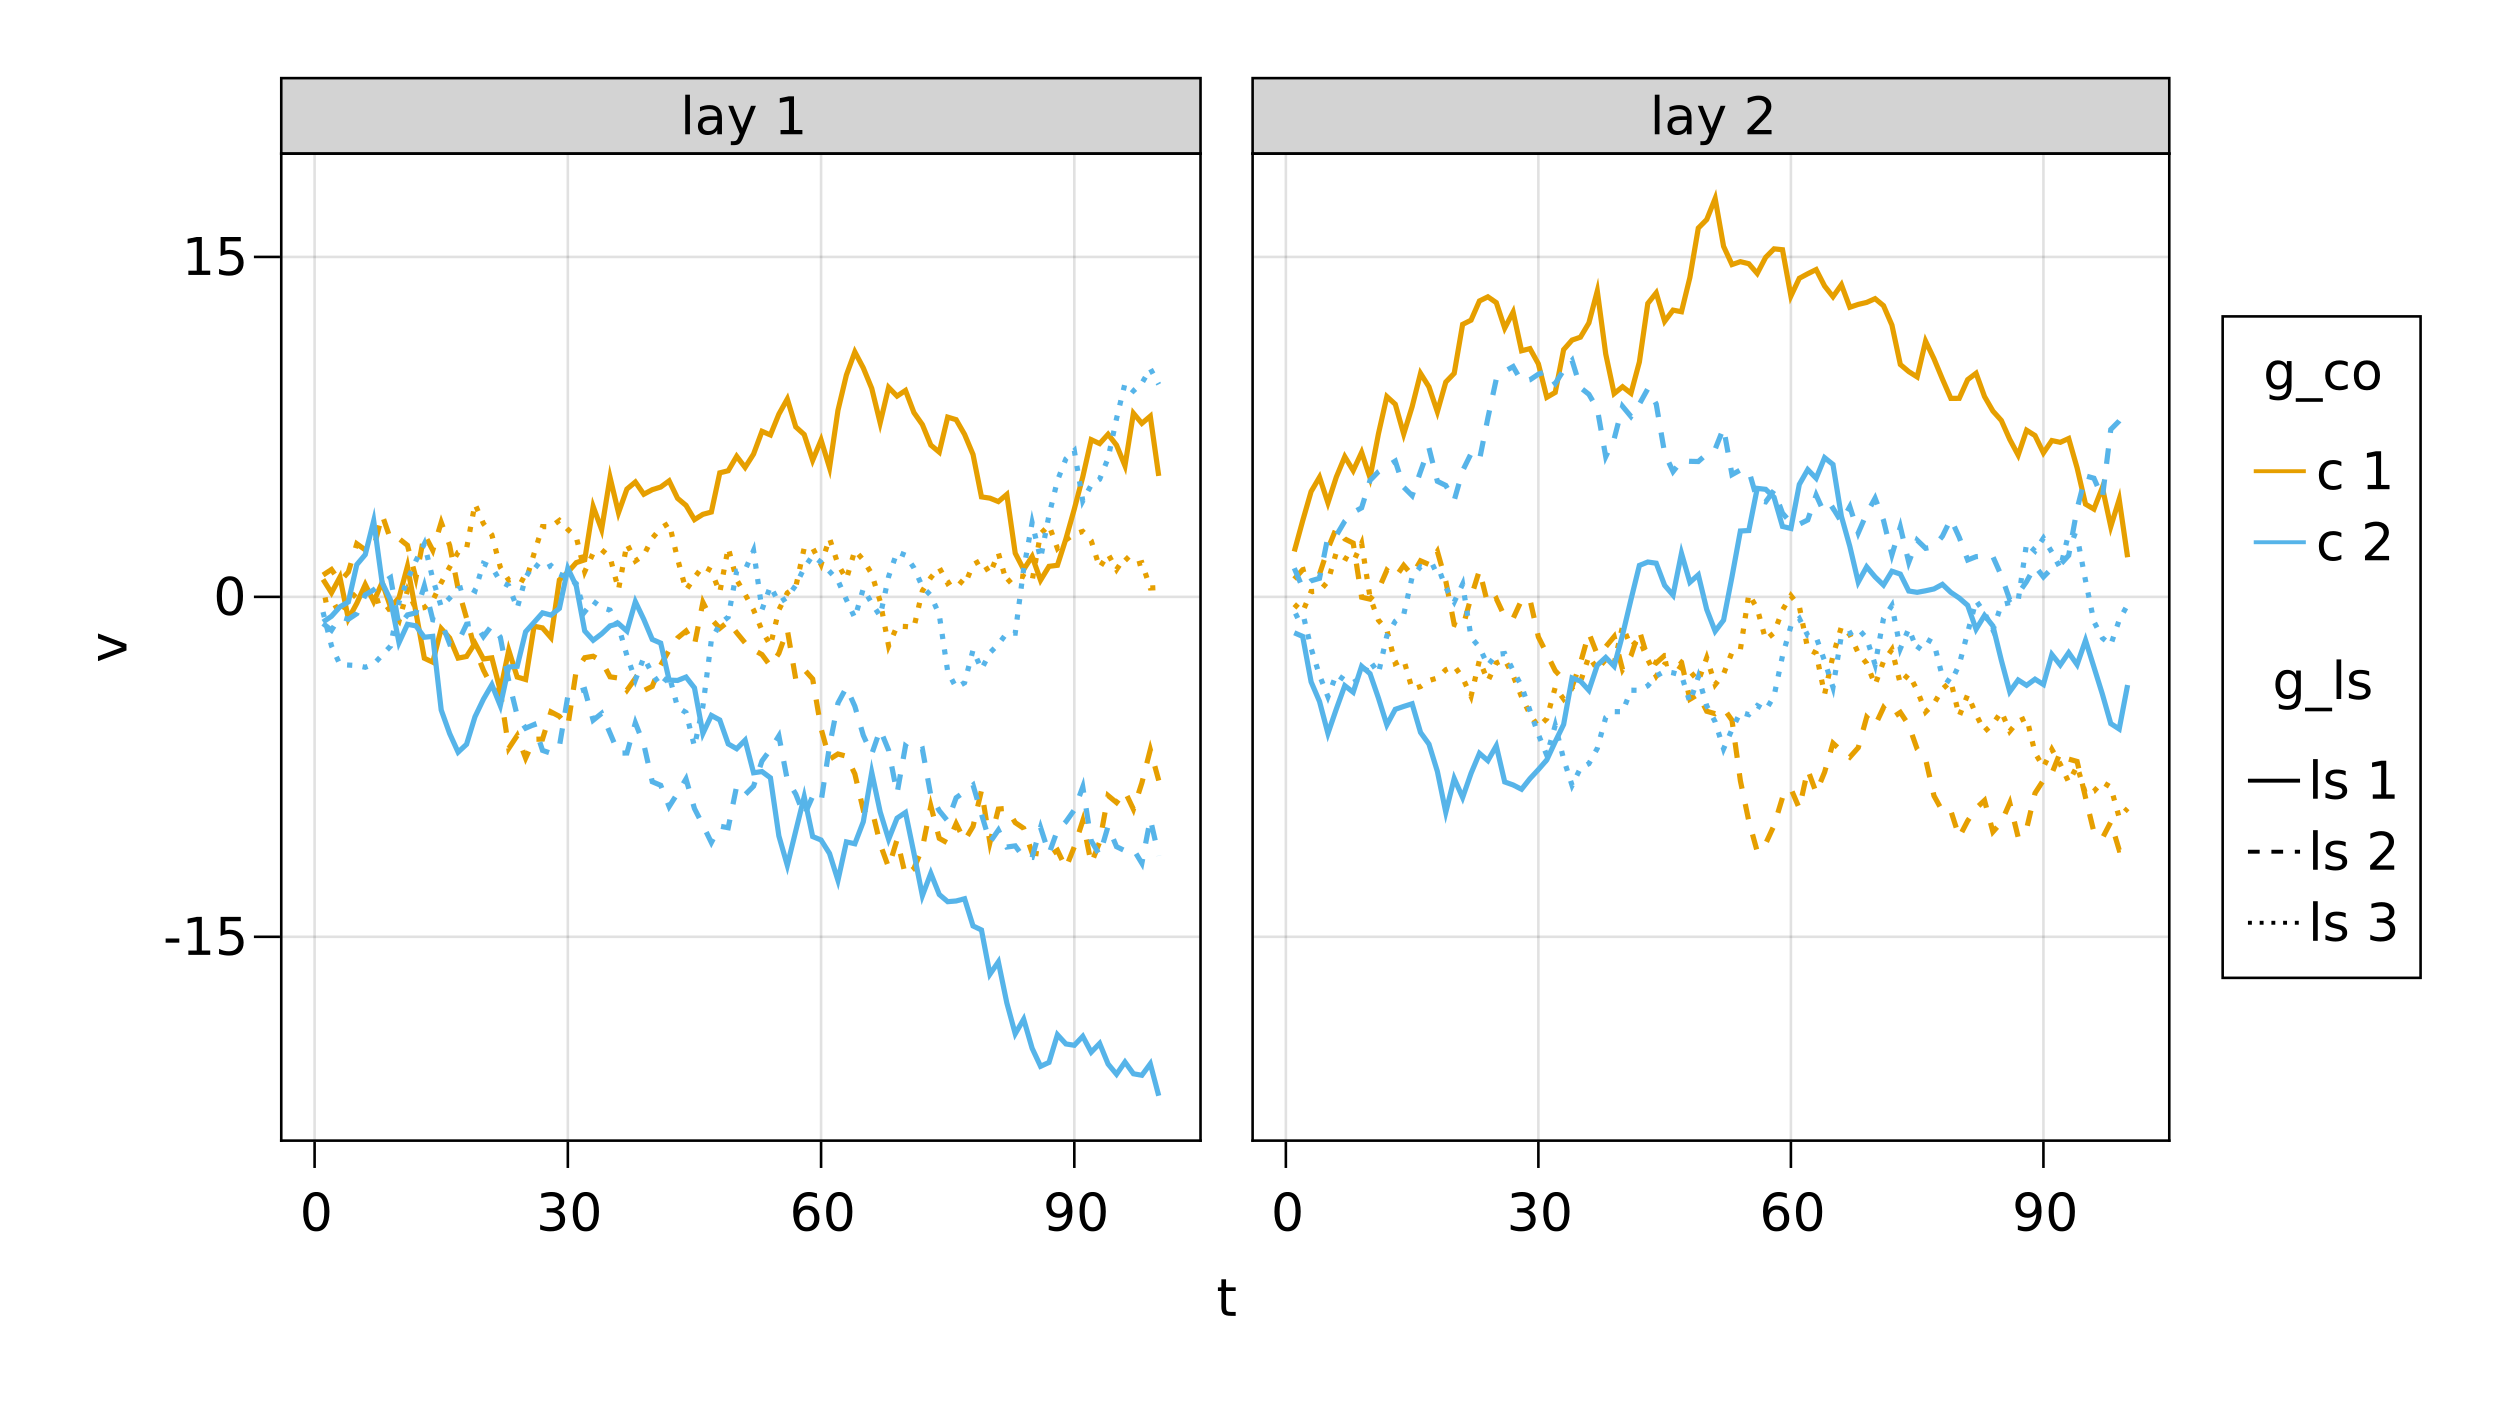 <?xml version="1.0" encoding="UTF-8"?>
<svg xmlns="http://www.w3.org/2000/svg" xmlns:xlink="http://www.w3.org/1999/xlink" width="960pt" height="540pt" viewBox="0 0 960 540" version="1.1">
<defs>
<g>
<symbol overflow="visible" id="glyph0-0">
<path style="stroke:none;" d="M 1 3.531 L 1 -14.109 L 11 -14.109 L 11 3.531 Z M 2.125 2.422 L 9.891 2.422 L 9.891 -12.984 L 2.125 -12.984 Z M 2.125 2.422 "/>
</symbol>
<symbol overflow="visible" id="glyph0-1">
<path style="stroke:none;" d="M 6.359 -13.281 C 5.336 -13.281 4.57 -12.781 4.062 -11.781 C 3.551 -10.781 3.297 -9.281 3.297 -7.281 C 3.297 -5.281 3.551 -3.781 4.062 -2.781 C 4.57 -1.781 5.336 -1.281 6.359 -1.281 C 7.379 -1.281 8.145 -1.781 8.656 -2.781 C 9.164 -3.781 9.422 -5.281 9.422 -7.281 C 9.422 -9.281 9.164 -10.781 8.656 -11.781 C 8.145 -12.781 7.379 -13.281 6.359 -13.281 Z M 6.359 -14.844 C 7.992 -14.844 9.238 -14.195 10.094 -12.906 C 10.957 -11.613 11.391 -9.738 11.391 -7.281 C 11.391 -4.82 10.957 -2.945 10.094 -1.656 C 9.238 -0.363 7.992 0.281 6.359 0.281 C 4.723 0.281 3.473 -0.363 2.609 -1.656 C 1.742 -2.945 1.312 -4.82 1.312 -7.281 C 1.312 -9.738 1.742 -11.613 2.609 -12.906 C 3.473 -14.195 4.723 -14.844 6.359 -14.844 Z M 6.359 -14.844 "/>
</symbol>
<symbol overflow="visible" id="glyph0-2">
<path style="stroke:none;" d="M 8.109 -7.859 C 9.055 -7.66 9.797 -7.238 10.328 -6.594 C 10.859 -5.957 11.125 -5.172 11.125 -4.234 C 11.125 -2.797 10.629 -1.68 9.641 -0.891 C 8.648 -0.109 7.242 0.281 5.422 0.281 C 4.805 0.281 4.176 0.219 3.531 0.094 C 2.883 -0.02 2.219 -0.195 1.531 -0.438 L 1.531 -2.344 C 2.07 -2.02 2.664 -1.773 3.312 -1.609 C 3.969 -1.453 4.648 -1.375 5.359 -1.375 C 6.598 -1.375 7.539 -1.617 8.188 -2.109 C 8.832 -2.598 9.156 -3.305 9.156 -4.234 C 9.156 -5.098 8.852 -5.77 8.25 -6.25 C 7.656 -6.738 6.82 -6.984 5.75 -6.984 L 4.047 -6.984 L 4.047 -8.609 L 5.828 -8.609 C 6.797 -8.609 7.535 -8.801 8.047 -9.188 C 8.555 -9.57 8.812 -10.129 8.812 -10.859 C 8.812 -11.609 8.547 -12.18 8.016 -12.578 C 7.492 -12.984 6.738 -13.188 5.75 -13.188 C 5.207 -13.188 4.625 -13.125 4 -13 C 3.383 -12.883 2.707 -12.707 1.969 -12.469 L 1.969 -14.219 C 2.719 -14.426 3.414 -14.582 4.062 -14.688 C 4.719 -14.789 5.336 -14.844 5.922 -14.844 C 7.422 -14.844 8.602 -14.5 9.469 -13.812 C 10.344 -13.133 10.781 -12.219 10.781 -11.062 C 10.781 -10.258 10.547 -9.578 10.078 -9.016 C 9.617 -8.461 8.961 -8.078 8.109 -7.859 Z M 8.109 -7.859 "/>
</symbol>
<symbol overflow="visible" id="glyph0-3">
<path style="stroke:none;" d="M 6.609 -8.078 C 5.723 -8.078 5.02 -7.773 4.5 -7.172 C 3.977 -6.566 3.719 -5.734 3.719 -4.672 C 3.719 -3.629 3.977 -2.801 4.5 -2.188 C 5.02 -1.582 5.723 -1.281 6.609 -1.281 C 7.492 -1.281 8.191 -1.582 8.703 -2.188 C 9.223 -2.801 9.484 -3.629 9.484 -4.672 C 9.484 -5.734 9.223 -6.566 8.703 -7.172 C 8.191 -7.773 7.492 -8.078 6.609 -8.078 Z M 10.516 -14.266 L 10.516 -12.469 C 10.023 -12.695 9.523 -12.875 9.016 -13 C 8.516 -13.125 8.016 -13.188 7.516 -13.188 C 6.211 -13.188 5.219 -12.742 4.531 -11.859 C 3.844 -10.984 3.453 -9.656 3.359 -7.875 C 3.742 -8.445 4.223 -8.883 4.797 -9.188 C 5.379 -9.488 6.02 -9.641 6.719 -9.641 C 8.188 -9.641 9.344 -9.191 10.188 -8.297 C 11.039 -7.41 11.469 -6.203 11.469 -4.672 C 11.469 -3.18 11.023 -1.984 10.141 -1.078 C 9.254 -0.172 8.078 0.281 6.609 0.281 C 4.922 0.281 3.629 -0.363 2.734 -1.656 C 1.836 -2.945 1.391 -4.82 1.391 -7.281 C 1.391 -9.582 1.938 -11.414 3.031 -12.781 C 4.125 -14.156 5.594 -14.844 7.438 -14.844 C 7.938 -14.844 8.438 -14.789 8.938 -14.688 C 9.445 -14.594 9.973 -14.453 10.516 -14.266 Z M 10.516 -14.266 "/>
</symbol>
<symbol overflow="visible" id="glyph0-4">
<path style="stroke:none;" d="M 2.203 -0.297 L 2.203 -2.094 C 2.691 -1.863 3.191 -1.688 3.703 -1.562 C 4.211 -1.438 4.711 -1.375 5.203 -1.375 C 6.504 -1.375 7.492 -1.812 8.172 -2.688 C 8.859 -3.562 9.254 -4.895 9.359 -6.688 C 8.984 -6.125 8.504 -5.691 7.922 -5.391 C 7.336 -5.086 6.695 -4.938 6 -4.938 C 4.539 -4.938 3.383 -5.379 2.531 -6.266 C 1.688 -7.148 1.266 -8.359 1.266 -9.891 C 1.266 -11.379 1.707 -12.578 2.594 -13.484 C 3.477 -14.391 4.656 -14.844 6.125 -14.844 C 7.812 -14.844 9.098 -14.195 9.984 -12.906 C 10.867 -11.613 11.312 -9.738 11.312 -7.281 C 11.312 -4.977 10.766 -3.141 9.672 -1.766 C 8.586 -0.398 7.125 0.281 5.281 0.281 C 4.789 0.281 4.289 0.227 3.781 0.125 C 3.27 0.031 2.742 -0.109 2.203 -0.297 Z M 6.125 -6.484 C 7.008 -6.484 7.707 -6.785 8.219 -7.391 C 8.738 -7.992 9 -8.828 9 -9.891 C 9 -10.93 8.738 -11.754 8.219 -12.359 C 7.707 -12.973 7.008 -13.281 6.125 -13.281 C 5.238 -13.281 4.535 -12.973 4.016 -12.359 C 3.504 -11.754 3.25 -10.93 3.25 -9.891 C 3.25 -8.828 3.504 -7.992 4.016 -7.391 C 4.535 -6.785 5.238 -6.484 6.125 -6.484 Z M 6.125 -6.484 "/>
</symbol>
<symbol overflow="visible" id="glyph0-5">
<path style="stroke:none;" d="M 0.984 -6.281 L 6.234 -6.281 L 6.234 -4.672 L 0.984 -4.672 Z M 0.984 -6.281 "/>
</symbol>
<symbol overflow="visible" id="glyph0-6">
<path style="stroke:none;" d="M 2.484 -1.656 L 5.703 -1.656 L 5.703 -12.781 L 2.203 -12.078 L 2.203 -13.875 L 5.688 -14.578 L 7.656 -14.578 L 7.656 -1.656 L 10.875 -1.656 L 10.875 0 L 2.484 0 Z M 2.484 -1.656 "/>
</symbol>
<symbol overflow="visible" id="glyph0-7">
<path style="stroke:none;" d="M 2.156 -14.578 L 9.906 -14.578 L 9.906 -12.922 L 3.969 -12.922 L 3.969 -9.344 C 4.25 -9.445 4.531 -9.52 4.812 -9.562 C 5.102 -9.613 5.395 -9.641 5.688 -9.641 C 7.312 -9.641 8.598 -9.191 9.547 -8.297 C 10.504 -7.41 10.984 -6.203 10.984 -4.672 C 10.984 -3.109 10.492 -1.891 9.516 -1.016 C 8.535 -0.148 7.156 0.281 5.375 0.281 C 4.77 0.281 4.148 0.227 3.516 0.125 C 2.879 0.02 2.223 -0.133 1.547 -0.344 L 1.547 -2.328 C 2.129 -2.004 2.734 -1.766 3.359 -1.609 C 3.984 -1.453 4.645 -1.375 5.344 -1.375 C 6.469 -1.375 7.359 -1.672 8.016 -2.266 C 8.672 -2.859 9 -3.66 9 -4.672 C 9 -5.691 8.672 -6.5 8.016 -7.094 C 7.359 -7.688 6.469 -7.984 5.344 -7.984 C 4.812 -7.984 4.285 -7.922 3.766 -7.797 C 3.242 -7.68 2.707 -7.5 2.156 -7.25 Z M 2.156 -14.578 "/>
</symbol>
<symbol overflow="visible" id="glyph0-8">
<path style="stroke:none;" d="M 1.891 -15.203 L 3.688 -15.203 L 3.688 0 L 1.891 0 Z M 1.891 -15.203 "/>
</symbol>
<symbol overflow="visible" id="glyph0-9">
<path style="stroke:none;" d="M 6.859 -5.5 C 5.398 -5.5 4.391 -5.332 3.828 -5 C 3.273 -4.664 3 -4.098 3 -3.297 C 3 -2.66 3.207 -2.156 3.625 -1.781 C 4.051 -1.406 4.625 -1.219 5.344 -1.219 C 6.344 -1.219 7.141 -1.57 7.734 -2.281 C 8.336 -2.988 8.641 -3.926 8.641 -5.094 L 8.641 -5.5 Z M 10.438 -6.234 L 10.438 0 L 8.641 0 L 8.641 -1.656 C 8.234 -1 7.723 -0.508 7.109 -0.188 C 6.492 0.125 5.742 0.281 4.859 0.281 C 3.742 0.281 2.852 -0.031 2.188 -0.656 C 1.531 -1.289 1.203 -2.133 1.203 -3.188 C 1.203 -4.414 1.613 -5.344 2.438 -5.969 C 3.258 -6.594 4.488 -6.906 6.125 -6.906 L 8.641 -6.906 L 8.641 -7.078 C 8.641 -7.91 8.367 -8.551 7.828 -9 C 7.285 -9.445 6.52 -9.672 5.531 -9.672 C 4.906 -9.672 4.297 -9.598 3.703 -9.453 C 3.117 -9.305 2.551 -9.082 2 -8.781 L 2 -10.438 C 2.656 -10.695 3.289 -10.891 3.906 -11.016 C 4.531 -11.141 5.133 -11.203 5.719 -11.203 C 7.301 -11.203 8.484 -10.789 9.266 -9.969 C 10.047 -9.145 10.438 -7.898 10.438 -6.234 Z M 10.438 -6.234 "/>
</symbol>
<symbol overflow="visible" id="glyph0-10">
<path style="stroke:none;" d="M 6.438 1.016 C 5.926 2.316 5.43 3.164 4.953 3.562 C 4.473 3.957 3.828 4.156 3.016 4.156 L 1.578 4.156 L 1.578 2.656 L 2.641 2.656 C 3.129 2.656 3.508 2.535 3.781 2.297 C 4.062 2.066 4.367 1.516 4.703 0.641 L 5.016 -0.172 L 0.594 -10.938 L 2.5 -10.938 L 5.922 -2.391 L 9.344 -10.938 L 11.234 -10.938 Z M 6.438 1.016 "/>
</symbol>
<symbol overflow="visible" id="glyph0-11">
<path style="stroke:none;" d=""/>
</symbol>
<symbol overflow="visible" id="glyph0-12">
<path style="stroke:none;" d="M 3.844 -1.656 L 10.719 -1.656 L 10.719 0 L 1.469 0 L 1.469 -1.656 C 2.219 -2.438 3.238 -3.477 4.531 -4.781 C 5.82 -6.082 6.633 -6.926 6.969 -7.312 C 7.594 -8.02 8.031 -8.617 8.281 -9.109 C 8.531 -9.598 8.656 -10.082 8.656 -10.562 C 8.656 -11.332 8.383 -11.961 7.844 -12.453 C 7.301 -12.941 6.594 -13.188 5.719 -13.188 C 5.102 -13.188 4.453 -13.078 3.766 -12.859 C 3.078 -12.648 2.344 -12.328 1.562 -11.891 L 1.562 -13.875 C 2.352 -14.195 3.094 -14.438 3.781 -14.594 C 4.477 -14.758 5.113 -14.844 5.688 -14.844 C 7.195 -14.844 8.398 -14.461 9.297 -13.703 C 10.191 -12.953 10.641 -11.945 10.641 -10.688 C 10.641 -10.082 10.523 -9.508 10.297 -8.969 C 10.078 -8.438 9.672 -7.805 9.078 -7.078 C 8.922 -6.891 8.406 -6.344 7.531 -5.438 C 6.656 -4.539 5.426 -3.281 3.844 -1.656 Z M 3.844 -1.656 "/>
</symbol>
<symbol overflow="visible" id="glyph0-13">
<path style="stroke:none;" d="M 3.656 -14.047 L 3.656 -10.938 L 7.359 -10.938 L 7.359 -9.547 L 3.656 -9.547 L 3.656 -3.609 C 3.656 -2.711 3.773 -2.133 4.016 -1.875 C 4.266 -1.625 4.766 -1.5 5.516 -1.5 L 7.359 -1.5 L 7.359 0 L 5.516 0 C 4.129 0 3.172 -0.254 2.641 -0.766 C 2.117 -1.285 1.859 -2.234 1.859 -3.609 L 1.859 -9.547 L 0.531 -9.547 L 0.531 -10.938 L 1.859 -10.938 L 1.859 -14.047 Z M 3.656 -14.047 "/>
</symbol>
<symbol overflow="visible" id="glyph0-14">
<path style="stroke:none;" d="M 9.078 -5.594 C 9.078 -6.895 8.805 -7.906 8.266 -8.625 C 7.734 -9.344 6.984 -9.703 6.016 -9.703 C 5.055 -9.703 4.305 -9.344 3.766 -8.625 C 3.223 -7.906 2.953 -6.895 2.953 -5.594 C 2.953 -4.301 3.223 -3.297 3.766 -2.578 C 4.305 -1.859 5.055 -1.5 6.016 -1.5 C 6.984 -1.5 7.734 -1.859 8.266 -2.578 C 8.805 -3.297 9.078 -4.301 9.078 -5.594 Z M 10.875 -1.359 C 10.875 0.504 10.461 1.891 9.641 2.797 C 8.816 3.703 7.551 4.156 5.844 4.156 C 5.207 4.156 4.609 4.109 4.047 4.016 C 3.492 3.922 2.953 3.773 2.422 3.578 L 2.422 1.844 C 2.953 2.125 3.473 2.332 3.984 2.469 C 4.492 2.602 5.02 2.672 5.562 2.672 C 6.738 2.672 7.617 2.363 8.203 1.75 C 8.785 1.133 9.078 0.207 9.078 -1.031 L 9.078 -1.922 C 8.711 -1.273 8.238 -0.789 7.656 -0.469 C 7.07 -0.156 6.379 0 5.578 0 C 4.234 0 3.148 -0.508 2.328 -1.531 C 1.516 -2.551 1.109 -3.906 1.109 -5.594 C 1.109 -7.289 1.516 -8.648 2.328 -9.672 C 3.148 -10.691 4.234 -11.203 5.578 -11.203 C 6.379 -11.203 7.07 -11.039 7.656 -10.719 C 8.238 -10.406 8.711 -9.926 9.078 -9.281 L 9.078 -10.938 L 10.875 -10.938 Z M 10.875 -1.359 "/>
</symbol>
<symbol overflow="visible" id="glyph0-15">
<path style="stroke:none;" d="M 10.203 3.328 L 10.203 4.719 L -0.203 4.719 L -0.203 3.328 Z M 10.203 3.328 "/>
</symbol>
<symbol overflow="visible" id="glyph0-16">
<path style="stroke:none;" d="M 9.75 -10.516 L 9.75 -8.844 C 9.25 -9.125 8.742 -9.332 8.234 -9.469 C 7.723 -9.602 7.207 -9.672 6.688 -9.672 C 5.52 -9.672 4.613 -9.301 3.969 -8.562 C 3.32 -7.832 3 -6.797 3 -5.453 C 3 -4.117 3.32 -3.082 3.969 -2.344 C 4.613 -1.602 5.52 -1.234 6.688 -1.234 C 7.207 -1.234 7.723 -1.301 8.234 -1.438 C 8.742 -1.582 9.25 -1.797 9.75 -2.078 L 9.75 -0.422 C 9.25 -0.18 8.727 -0.004 8.188 0.109 C 7.656 0.223 7.086 0.281 6.484 0.281 C 4.836 0.281 3.531 -0.234 2.562 -1.266 C 1.594 -2.305 1.109 -3.703 1.109 -5.453 C 1.109 -7.242 1.598 -8.648 2.578 -9.672 C 3.555 -10.691 4.898 -11.203 6.609 -11.203 C 7.16 -11.203 7.695 -11.145 8.219 -11.031 C 8.75 -10.914 9.258 -10.742 9.75 -10.516 Z M 9.75 -10.516 "/>
</symbol>
<symbol overflow="visible" id="glyph0-17">
<path style="stroke:none;" d="M 6.125 -9.672 C 5.156 -9.672 4.391 -9.297 3.828 -8.547 C 3.273 -7.797 3 -6.766 3 -5.453 C 3 -4.148 3.273 -3.117 3.828 -2.359 C 4.391 -1.609 5.156 -1.234 6.125 -1.234 C 7.082 -1.234 7.836 -1.609 8.391 -2.359 C 8.953 -3.117 9.234 -4.148 9.234 -5.453 C 9.234 -6.754 8.953 -7.781 8.391 -8.531 C 7.836 -9.289 7.082 -9.672 6.125 -9.672 Z M 6.125 -11.203 C 7.688 -11.203 8.91 -10.691 9.797 -9.672 C 10.691 -8.66 11.141 -7.254 11.141 -5.453 C 11.141 -3.672 10.691 -2.27 9.797 -1.25 C 8.91 -0.227 7.688 0.281 6.125 0.281 C 4.551 0.281 3.32 -0.227 2.438 -1.25 C 1.551 -2.27 1.109 -3.672 1.109 -5.453 C 1.109 -7.254 1.551 -8.66 2.438 -9.672 C 3.32 -10.691 4.551 -11.203 6.125 -11.203 Z M 6.125 -11.203 "/>
</symbol>
<symbol overflow="visible" id="glyph0-18">
<path style="stroke:none;" d="M 8.859 -10.609 L 8.859 -8.922 C 8.348 -9.18 7.816 -9.375 7.266 -9.5 C 6.723 -9.633 6.16 -9.703 5.578 -9.703 C 4.68 -9.703 4.008 -9.562 3.562 -9.281 C 3.125 -9.008 2.906 -8.602 2.906 -8.062 C 2.906 -7.645 3.062 -7.316 3.375 -7.078 C 3.695 -6.836 4.336 -6.609 5.297 -6.391 L 5.922 -6.266 C 7.191 -5.984 8.094 -5.594 8.625 -5.094 C 9.164 -4.602 9.438 -3.91 9.438 -3.016 C 9.438 -2.004 9.035 -1.203 8.234 -0.609 C 7.43 -0.016 6.328 0.281 4.922 0.281 C 4.336 0.281 3.727 0.223 3.094 0.109 C 2.457 -0.004 1.785 -0.176 1.078 -0.406 L 1.078 -2.25 C 1.742 -1.906 2.398 -1.645 3.047 -1.469 C 3.691 -1.301 4.332 -1.219 4.969 -1.219 C 5.812 -1.219 6.457 -1.363 6.906 -1.656 C 7.363 -1.945 7.594 -2.352 7.594 -2.875 C 7.594 -3.363 7.426 -3.738 7.094 -4 C 6.77 -4.258 6.051 -4.508 4.938 -4.75 L 4.312 -4.906 C 3.195 -5.133 2.391 -5.488 1.891 -5.969 C 1.398 -6.457 1.156 -7.129 1.156 -7.984 C 1.156 -9.004 1.52 -9.797 2.25 -10.359 C 2.977 -10.922 4.016 -11.203 5.359 -11.203 C 6.023 -11.203 6.648 -11.148 7.234 -11.047 C 7.816 -10.953 8.359 -10.805 8.859 -10.609 Z M 8.859 -10.609 "/>
</symbol>
<symbol overflow="visible" id="glyph1-0">
<path style="stroke:none;" d="M 3.531 -1 L -14.109 -1 L -14.109 -11 L 3.531 -11 Z M 2.422 -2.125 L 2.422 -9.891 L -12.984 -9.891 L -12.984 -2.125 Z M 2.422 -2.125 "/>
</symbol>
<symbol overflow="visible" id="glyph1-1">
<path style="stroke:none;" d="M -10.938 -0.594 L -10.938 -2.5 L -1.766 -5.922 L -10.938 -9.344 L -10.938 -11.234 L 0 -7.141 L 0 -4.703 Z M -10.938 -0.594 "/>
</symbol>
</g>
<clipPath id="clip1">
  <path d="M 108 106 L 461 106 L 461 294 L 108 294 Z M 108 106 "/>
</clipPath>
<clipPath id="clip2">
  <path d="M 108 169 L 461 169 L 461 365 L 108 365 Z M 108 169 "/>
</clipPath>
<clipPath id="clip3">
  <path d="M 108 165 L 461 165 L 461 277 L 108 277 Z M 108 165 "/>
</clipPath>
<clipPath id="clip4">
  <path d="M 108 171 L 461 171 L 461 438 L 108 438 Z M 108 171 "/>
</clipPath>
<clipPath id="clip5">
  <path d="M 108 193 L 461 193 L 461 360 L 108 360 Z M 108 193 "/>
</clipPath>
<clipPath id="clip6">
  <path d="M 108 113 L 461 113 L 461 315 L 108 315 Z M 108 113 "/>
</clipPath>
<clipPath id="clip7">
  <path d="M 481 59 L 833 59 L 833 243 L 481 243 Z M 481 59 "/>
</clipPath>
<clipPath id="clip8">
  <path d="M 481 174 L 833 174 L 833 356 L 481 356 Z M 481 174 "/>
</clipPath>
<clipPath id="clip9">
  <path d="M 481 180 L 833 180 L 833 343 L 481 343 Z M 481 180 "/>
</clipPath>
<clipPath id="clip10">
  <path d="M 481 147 L 833 147 L 833 341 L 481 341 Z M 481 147 "/>
</clipPath>
<clipPath id="clip11">
  <path d="M 481 110 L 833 110 L 833 259 L 481 259 Z M 481 110 "/>
</clipPath>
<clipPath id="clip12">
  <path d="M 481 176 L 833 176 L 833 330 L 481 330 Z M 481 176 "/>
</clipPath>
</defs>
<g id="surface17">
<rect x="0" y="0" width="960" height="540" style="fill:rgb(100%,100%,100%);fill-opacity:1;stroke:none;"/>
<path style=" stroke:none;fill-rule:nonzero;fill:rgb(100%,100%,100%);fill-opacity:1;" d="M 108 438 L 461 438 L 461 59 L 108 59 Z M 108 438 "/>
<path style=" stroke:none;fill-rule:nonzero;fill:rgb(100%,100%,100%);fill-opacity:1;" d="M 481 438 L 833 438 L 833 59 L 481 59 Z M 481 438 "/>
<path style="fill:none;stroke-width:1;stroke-linecap:butt;stroke-linejoin:miter;stroke:rgb(0%,0%,0%);stroke-opacity:0.12;stroke-miterlimit:10;" d="M 120.805 438 L 120.805 59 M 218.051 438 L 218.051 59 M 315.293 438 L 315.293 59 M 412.539 438 L 412.539 59 "/>
<path style="fill:none;stroke-width:1;stroke-linecap:butt;stroke-linejoin:miter;stroke:rgb(0%,0%,0%);stroke-opacity:0.12;stroke-miterlimit:10;" d="M 108 359.734 L 461 359.734 M 108 229.195 L 461 229.195 M 108 98.66 L 461 98.66 "/>
<path style="fill:none;stroke-width:1;stroke-linecap:butt;stroke-linejoin:miter;stroke:rgb(0%,0%,0%);stroke-opacity:0.12;stroke-miterlimit:10;" d="M 493.77 438 L 493.77 59 M 590.738 438 L 590.738 59 M 687.707 438 L 687.707 59 M 784.676 438 L 784.676 59 "/>
<path style="fill:none;stroke-width:1;stroke-linecap:butt;stroke-linejoin:miter;stroke:rgb(0%,0%,0%);stroke-opacity:0.12;stroke-miterlimit:10;" d="M 481 359.734 L 833 359.734 M 481 229.195 L 833 229.195 M 481 98.66 L 833 98.66 "/>
<g style="fill:rgb(0%,0%,0%);fill-opacity:1;">
  <use xlink:href="#glyph0-1" x="115.105" y="472.562"/>
</g>
<g style="fill:rgb(0%,0%,0%);fill-opacity:1;">
  <use xlink:href="#glyph0-2" x="205.887" y="472.562"/>
</g>
<g style="fill:rgb(0%,0%,0%);fill-opacity:1;">
  <use xlink:href="#glyph0-1" x="218.609" y="472.562"/>
</g>
<g style="fill:rgb(0%,0%,0%);fill-opacity:1;">
  <use xlink:href="#glyph0-3" x="303.195" y="472.562"/>
</g>
<g style="fill:rgb(0%,0%,0%);fill-opacity:1;">
  <use xlink:href="#glyph0-1" x="315.918" y="472.562"/>
</g>
<g style="fill:rgb(0%,0%,0%);fill-opacity:1;">
  <use xlink:href="#glyph0-4" x="400.508" y="472.562"/>
</g>
<g style="fill:rgb(0%,0%,0%);fill-opacity:1;">
  <use xlink:href="#glyph0-1" x="413.234" y="472.562"/>
</g>
<g style="fill:rgb(0%,0%,0%);fill-opacity:1;">
  <use xlink:href="#glyph0-5" x="62.625" y="366.66"/>
</g>
<g style="fill:rgb(0%,0%,0%);fill-opacity:1;">
  <use xlink:href="#glyph0-6" x="69.844" y="366.66"/>
</g>
<g style="fill:rgb(0%,0%,0%);fill-opacity:1;">
  <use xlink:href="#glyph0-7" x="82.566" y="366.66"/>
</g>
<g style="fill:rgb(0%,0%,0%);fill-opacity:1;">
  <use xlink:href="#glyph0-1" x="81.922" y="236.121"/>
</g>
<g style="fill:rgb(0%,0%,0%);fill-opacity:1;">
  <use xlink:href="#glyph0-6" x="69.844" y="105.582"/>
</g>
<g style="fill:rgb(0%,0%,0%);fill-opacity:1;">
  <use xlink:href="#glyph0-7" x="82.566" y="105.582"/>
</g>
<g style="fill:rgb(0%,0%,0%);fill-opacity:1;">
  <use xlink:href="#glyph0-1" x="488.07" y="472.562"/>
</g>
<g style="fill:rgb(0%,0%,0%);fill-opacity:1;">
  <use xlink:href="#glyph0-2" x="578.574" y="472.562"/>
</g>
<g style="fill:rgb(0%,0%,0%);fill-opacity:1;">
  <use xlink:href="#glyph0-1" x="591.301" y="472.562"/>
</g>
<g style="fill:rgb(0%,0%,0%);fill-opacity:1;">
  <use xlink:href="#glyph0-3" x="675.609" y="472.562"/>
</g>
<g style="fill:rgb(0%,0%,0%);fill-opacity:1;">
  <use xlink:href="#glyph0-1" x="688.332" y="472.562"/>
</g>
<g style="fill:rgb(0%,0%,0%);fill-opacity:1;">
  <use xlink:href="#glyph0-4" x="772.645" y="472.562"/>
</g>
<g style="fill:rgb(0%,0%,0%);fill-opacity:1;">
  <use xlink:href="#glyph0-1" x="785.371" y="472.562"/>
</g>
<path style="fill-rule:nonzero;fill:rgb(82.745%,82.745%,82.745%);fill-opacity:1;stroke-width:1;stroke-linecap:butt;stroke-linejoin:miter;stroke:rgb(0%,0%,0%);stroke-opacity:1;stroke-miterlimit:10;" d="M 108 59 L 461 59 L 461 30 L 108 30 Z M 108 59 "/>
<g style="fill:rgb(0%,0%,0%);fill-opacity:1;">
  <use xlink:href="#glyph0-8" x="261.238" y="51.566"/>
</g>
<g style="fill:rgb(0%,0%,0%);fill-opacity:1;">
  <use xlink:href="#glyph0-9" x="266.793" y="51.566"/>
</g>
<g style="fill:rgb(0%,0%,0%);fill-opacity:1;">
  <use xlink:href="#glyph0-10" x="279.051" y="51.566"/>
</g>
<g style="fill:rgb(0%,0%,0%);fill-opacity:1;">
  <use xlink:href="#glyph0-11" x="290.887" y="51.566"/>
</g>
<g style="fill:rgb(0%,0%,0%);fill-opacity:1;">
  <use xlink:href="#glyph0-6" x="297.242" y="51.566"/>
</g>
<path style="fill-rule:nonzero;fill:rgb(82.745%,82.745%,82.745%);fill-opacity:1;stroke-width:1;stroke-linecap:butt;stroke-linejoin:miter;stroke:rgb(0%,0%,0%);stroke-opacity:1;stroke-miterlimit:10;" d="M 481 59 L 833 59 L 833 30 L 481 30 Z M 481 59 "/>
<g style="fill:rgb(0%,0%,0%);fill-opacity:1;">
  <use xlink:href="#glyph0-8" x="633.551" y="51.566"/>
</g>
<g style="fill:rgb(0%,0%,0%);fill-opacity:1;">
  <use xlink:href="#glyph0-9" x="639.109" y="51.566"/>
</g>
<g style="fill:rgb(0%,0%,0%);fill-opacity:1;">
  <use xlink:href="#glyph0-10" x="651.363" y="51.566"/>
</g>
<g style="fill:rgb(0%,0%,0%);fill-opacity:1;">
  <use xlink:href="#glyph0-11" x="663.199" y="51.566"/>
</g>
<g style="fill:rgb(0%,0%,0%);fill-opacity:1;">
  <use xlink:href="#glyph0-12" x="669.559" y="51.566"/>
</g>
<g style="fill:rgb(0%,0%,0%);fill-opacity:1;">
  <use xlink:href="#glyph0-13" x="467.145" y="505.281"/>
</g>
<g style="fill:rgb(0%,0%,0%);fill-opacity:1;">
  <use xlink:href="#glyph1-1" x="48.566" y="254.48"/>
</g>
<g clip-path="url(#clip1)" clip-rule="nonzero">
<path style="fill:none;stroke-width:2;stroke-linecap:butt;stroke-linejoin:miter;stroke:rgb(90.196%,62.353%,0%);stroke-opacity:1;stroke-miterlimit:10;" d="M 124.047 222.496 L 127.285 227.641 L 130.527 221.621 L 133.77 237.633 L 137.012 231.68 L 140.254 224.445 L 143.496 231.012 L 146.734 223.711 L 149.977 233.195 L 153.219 229.496 L 156.461 217.465 L 159.703 235.094 L 162.945 252.754 L 166.184 254.289 L 169.426 241.367 L 172.668 244.977 L 175.91 252.719 L 179.152 252.078 L 182.391 246.973 L 185.633 253.039 L 188.875 252.617 L 192.117 265.199 L 195.359 249.688 L 198.602 259.977 L 201.84 260.93 L 205.082 240.473 L 208.324 241.113 L 211.566 244.848 L 214.809 222.703 L 218.051 219.707 L 221.289 216.047 L 224.531 214.973 L 227.773 194.52 L 231.016 203.328 L 234.258 183.309 L 237.5 196.887 L 240.738 187.801 L 243.98 185.094 L 247.223 189.781 L 250.465 188.043 L 253.707 187.023 L 256.945 184.656 L 260.188 191.355 L 263.43 194.07 L 266.672 199.531 L 269.914 197.504 L 273.156 196.617 L 276.395 181.574 L 279.637 180.762 L 282.879 175.219 L 286.121 179.484 L 289.363 174.359 L 292.605 165.625 L 295.844 167.027 L 299.086 159.027 L 302.328 153.211 L 305.57 163.926 L 308.812 166.859 L 312.055 176.766 L 315.293 168.977 L 318.535 179.594 L 321.777 157.582 L 325.02 143.992 L 328.262 135.148 L 331.5 141.277 L 334.742 149.129 L 337.984 162.387 L 341.227 148.758 L 344.469 152.098 L 347.711 149.941 L 350.949 158.438 L 354.191 163.051 L 357.434 170.914 L 360.676 173.629 L 363.918 160.18 L 367.16 161.156 L 370.398 166.805 L 373.641 174.523 L 376.883 190.801 L 380.125 191.289 L 383.367 192.605 L 386.609 189.879 L 389.848 212.434 L 393.09 218.684 L 396.332 213.688 L 399.574 222.797 L 402.816 217.477 L 406.055 217.07 L 409.297 206.961 L 412.539 195.453 L 415.781 183.141 L 419.023 168.844 L 422.266 170.34 L 425.504 166.762 L 428.746 170.938 L 431.988 178.859 L 435.23 158.684 L 438.473 162.578 L 441.715 159.824 L 444.953 182.758 "/>
</g>
<g clip-path="url(#clip2)" clip-rule="nonzero">
<path style="fill:none;stroke-width:2;stroke-linecap:butt;stroke-linejoin:miter;stroke:rgb(90.196%,62.353%,0%);stroke-opacity:1;stroke-dasharray:6,6;stroke-miterlimit:10;" d="M 124.047 220.82 L 127.285 218.691 L 130.527 223.332 L 133.77 219.656 L 137.012 208.805 L 140.254 211.145 L 143.496 210.488 L 146.734 197.703 L 149.977 207.125 L 153.219 206.844 L 156.461 209.391 L 159.703 222 L 162.945 205.133 L 166.184 211.316 L 169.426 200.598 L 172.668 209.441 L 175.91 226.012 L 179.152 237.375 L 182.391 249.332 L 185.633 257.312 L 188.875 263.68 L 192.117 265.52 L 195.359 287.371 L 198.602 282.465 L 201.84 291.121 L 205.082 283.891 L 208.324 283.809 L 211.566 273.359 L 214.809 275.074 L 218.051 278.832 L 221.289 257.398 L 224.531 252.562 L 227.773 252 L 231.016 253.84 L 234.258 259.895 L 237.5 260.375 L 240.738 265.047 L 243.98 260.477 L 247.223 265.188 L 250.465 263.578 L 253.707 255.453 L 256.945 249.629 L 260.188 244.961 L 263.43 242.301 L 266.672 247.641 L 269.914 231.281 L 273.156 237.727 L 276.395 241.281 L 279.637 238.652 L 282.879 242.938 L 286.121 246.875 L 289.363 249.551 L 292.605 251.367 L 295.844 255.746 L 299.086 250.859 L 302.328 241.816 L 305.57 260.801 L 308.812 257.094 L 312.055 260.711 L 315.293 279.758 L 318.535 291.559 L 321.777 289.527 L 325.02 290.383 L 328.262 297.203 L 331.5 311.062 L 334.742 310.457 L 337.984 324.109 L 341.227 333.082 L 344.469 322.449 L 347.711 336.203 L 350.949 333.504 L 354.191 325.676 L 357.434 309.48 L 360.676 321.922 L 363.918 323.734 L 367.16 316.293 L 370.398 322.82 L 373.641 317.344 L 376.883 303.543 L 380.125 323.574 L 383.367 310.691 L 386.609 310.395 L 389.848 315.891 L 393.09 318.062 L 396.332 327.523 L 399.574 327.988 L 402.816 328.699 L 406.055 326.535 L 409.297 333.266 L 412.539 325.172 L 415.781 315.168 L 419.023 331.676 L 422.266 323.32 L 425.504 305.5 L 428.746 308.184 L 431.988 303.953 L 435.23 310.754 L 438.473 300.637 L 441.715 287.863 L 444.953 299.711 "/>
</g>
<g clip-path="url(#clip3)" clip-rule="nonzero">
<path style="fill:none;stroke-width:2;stroke-linecap:butt;stroke-linejoin:miter;stroke:rgb(90.196%,62.353%,0%);stroke-opacity:1;stroke-dasharray:2,4;stroke-miterlimit:10;" d="M 124.047 230.578 L 127.285 229.945 L 130.527 235.789 L 133.77 230.832 L 137.012 227.488 L 140.254 226.758 L 143.496 231.234 L 146.734 230.316 L 149.977 234.824 L 153.219 238.508 L 156.461 226.68 L 159.703 233.918 L 162.945 233.309 L 166.184 230.633 L 169.426 223.75 L 172.668 217.789 L 175.91 212.059 L 179.152 210.691 L 182.391 193.496 L 185.633 201.051 L 188.875 205.395 L 192.117 217.812 L 195.359 222.801 L 198.602 221.707 L 201.84 223.379 L 205.082 212.574 L 208.324 202.211 L 211.566 202.297 L 214.809 199.848 L 218.051 203.316 L 221.289 206.262 L 224.531 219.512 L 227.773 212.387 L 231.016 211.117 L 234.258 213.914 L 237.5 226.449 L 240.738 208.809 L 243.98 215.41 L 247.223 213.184 L 250.465 206.703 L 253.707 202.805 L 256.945 200.828 L 260.188 214.613 L 263.43 226.633 L 266.672 221.793 L 269.914 217.426 L 273.156 219.172 L 276.395 227.516 L 279.637 210.312 L 282.879 222.629 L 286.121 228.227 L 289.363 234.199 L 292.605 242.086 L 295.844 247.891 L 299.086 234.211 L 302.328 227.68 L 305.57 225.41 L 308.812 210.41 L 312.055 210.41 L 315.293 216.766 L 318.535 206.711 L 321.777 216.652 L 325.02 222.406 L 328.262 211.312 L 331.5 215.031 L 334.742 220.367 L 337.984 230.93 L 341.227 248.027 L 344.469 240.438 L 347.711 240.578 L 350.949 240.918 L 354.191 226.902 L 357.434 221.781 L 360.676 217.98 L 363.918 224.031 L 367.16 221.91 L 370.398 224.699 L 373.641 216.82 L 376.883 215.031 L 380.125 220.371 L 383.367 212.383 L 386.609 223.871 L 389.848 221.016 L 393.09 221.359 L 396.332 223.074 L 399.574 204.938 L 402.816 201.723 L 406.055 210.594 L 409.297 207.344 L 412.539 205.109 L 415.781 204.074 L 419.023 207.633 L 422.266 218 L 425.504 212.75 L 428.746 218.719 L 431.988 213.773 L 435.23 216.969 L 438.473 216.102 L 441.715 225.785 L 444.953 225.645 "/>
</g>
<g clip-path="url(#clip4)" clip-rule="nonzero">
<path style="fill:none;stroke-width:2;stroke-linecap:butt;stroke-linejoin:miter;stroke:rgb(33.725%,70.588%,91.373%);stroke-opacity:1;stroke-miterlimit:10;" d="M 124.047 238.852 L 127.285 236.645 L 130.527 233.031 L 133.77 231.141 L 137.012 216.82 L 140.254 212.973 L 143.496 199.984 L 146.734 223.691 L 149.977 230.422 L 153.219 246.785 L 156.461 239.734 L 159.703 240.328 L 162.945 244.703 L 166.184 244.359 L 169.426 272.637 L 172.668 281.699 L 175.91 288.828 L 179.152 285.816 L 182.391 275.262 L 185.633 268.5 L 188.875 262.93 L 192.117 270.98 L 195.359 256.137 L 198.602 255.871 L 201.84 242.594 L 205.082 238.984 L 208.324 235.336 L 211.566 236.195 L 214.809 233.633 L 218.051 218.273 L 221.289 225.035 L 224.531 242.281 L 227.773 245.867 L 231.016 243.41 L 234.258 240.34 L 237.5 239.445 L 240.738 242.332 L 243.98 231.051 L 247.223 237.855 L 250.465 245.543 L 253.707 246.949 L 256.945 261.164 L 260.188 261.293 L 263.43 259.98 L 266.672 264.129 L 269.914 281.648 L 273.156 274.734 L 276.395 276.469 L 279.637 285.664 L 282.879 287.512 L 286.121 284.215 L 289.363 296.742 L 292.605 296.281 L 295.844 298.68 L 299.086 320.992 L 302.328 332.297 L 305.57 319.066 L 308.812 305.93 L 312.055 321.227 L 315.293 322.566 L 318.535 327.73 L 321.777 338.047 L 325.02 323.297 L 328.262 324.008 L 331.5 315.566 L 334.742 296.594 L 337.984 311.754 L 341.227 322.305 L 344.469 314.172 L 347.711 311.996 L 350.949 327.633 L 354.191 343.945 L 357.434 335.344 L 360.676 343.484 L 363.918 346.246 L 367.16 345.973 L 370.398 345.125 L 373.641 355.566 L 376.883 357.113 L 380.125 374.113 L 383.367 369.359 L 386.609 385.07 L 389.848 396.98 L 393.09 391.375 L 396.332 402.523 L 399.574 409.457 L 402.816 407.965 L 406.055 397.316 L 409.297 400.871 L 412.539 401.387 L 415.781 397.949 L 419.023 404.035 L 422.266 400.684 L 425.504 408.59 L 428.746 412.516 L 431.988 407.82 L 435.23 412.32 L 438.473 412.91 L 441.715 408.496 L 444.953 420.773 "/>
</g>
<g clip-path="url(#clip5)" clip-rule="nonzero">
<path style="fill:none;stroke-width:2;stroke-linecap:butt;stroke-linejoin:miter;stroke:rgb(33.725%,70.588%,91.373%);stroke-opacity:1;stroke-dasharray:6,6;stroke-miterlimit:10;" d="M 124.047 239.43 L 127.285 242.02 L 130.527 236.859 L 133.77 237.793 L 137.012 235.633 L 140.254 228.434 L 143.496 226.512 L 146.734 223.891 L 149.977 221.781 L 153.219 240.367 L 156.461 236.113 L 159.703 235.324 L 162.945 224.957 L 166.184 237.996 L 169.426 238.695 L 172.668 247.273 L 175.91 246.535 L 179.152 239.703 L 182.391 239.273 L 185.633 244.453 L 188.875 240.164 L 192.117 244.66 L 195.359 261.484 L 198.602 274.785 L 201.84 279.625 L 205.082 278.227 L 208.324 288.145 L 211.566 289.266 L 214.809 286.609 L 218.051 267.289 L 221.289 265.793 L 224.531 264.801 L 227.773 276.57 L 231.016 273.949 L 234.258 281.543 L 237.5 289.203 L 240.738 289.152 L 243.98 277.574 L 247.223 285.832 L 250.465 300.18 L 253.707 301.547 L 256.945 309.727 L 260.188 304.609 L 263.43 299.113 L 266.672 310.484 L 269.914 316.844 L 273.156 323.516 L 276.395 317.25 L 279.637 317.852 L 282.879 301.867 L 286.121 305.156 L 289.363 301.895 L 292.605 292.207 L 295.844 287.793 L 299.086 282.59 L 302.328 299.5 L 305.57 304.93 L 308.812 313.148 L 312.055 305.805 L 315.293 307.871 L 318.535 286.461 L 321.777 269.992 L 325.02 263.949 L 328.262 271.215 L 331.5 282.371 L 334.742 289.578 L 337.984 280.176 L 341.227 288.102 L 344.469 304.68 L 347.711 286.414 L 350.949 288.816 L 354.191 287.633 L 357.434 305.488 L 360.676 311.32 L 363.918 315.273 L 367.16 306.344 L 370.398 304.035 L 373.641 301.457 L 376.883 312.594 L 380.125 323.445 L 383.367 318.754 L 386.609 325.262 L 389.848 324.816 L 393.09 329.27 L 396.332 329.262 L 399.574 317.766 L 402.816 327.816 L 406.055 318.82 L 409.297 315.57 L 412.539 310.996 L 415.781 302.188 L 419.023 322.867 L 422.266 328.359 L 425.504 317.258 L 428.746 325.129 L 431.988 326.695 L 435.23 326.105 L 438.473 331.488 L 441.715 314.508 L 444.953 328.602 "/>
</g>
<g clip-path="url(#clip6)" clip-rule="nonzero">
<path style="fill:none;stroke-width:2;stroke-linecap:butt;stroke-linejoin:miter;stroke:rgb(33.725%,70.588%,91.373%);stroke-opacity:1;stroke-dasharray:2,4;stroke-miterlimit:10;" d="M 124.047 235.027 L 127.285 248.004 L 130.527 255.18 L 133.77 255.383 L 137.012 255.559 L 140.254 256.227 L 143.496 255.023 L 146.734 251.594 L 149.977 248.105 L 153.219 231.203 L 156.461 222.742 L 159.703 215.344 L 162.945 208.828 L 166.184 222.277 L 169.426 232.977 L 172.668 229.652 L 175.91 226.055 L 179.152 225.199 L 182.391 226.949 L 185.633 216.379 L 188.875 217.766 L 192.117 223.246 L 195.359 224.91 L 198.602 233.578 L 201.84 221.801 L 205.082 216.324 L 208.324 218.875 L 211.566 217.195 L 214.809 220.473 L 218.051 221.848 L 221.289 224.109 L 224.531 234.938 L 227.773 230.875 L 231.016 233.262 L 234.258 234.281 L 237.5 240.434 L 240.738 251.746 L 243.98 261.121 L 247.223 252.438 L 250.465 258.75 L 253.707 263.371 L 256.945 259.344 L 260.188 271.59 L 263.43 273.613 L 266.672 286.629 L 269.914 271.23 L 273.156 245.797 L 276.395 239.625 L 279.637 236.93 L 282.879 219.367 L 286.121 218.883 L 289.363 211.395 L 292.605 234.133 L 295.844 225.043 L 299.086 231.488 L 302.328 229.387 L 305.57 224.742 L 308.812 218.055 L 312.055 213.367 L 315.293 215.93 L 318.535 219.422 L 321.777 222.941 L 325.02 230.297 L 328.262 237.312 L 331.5 226.02 L 334.742 231.621 L 337.984 236.59 L 341.227 221.402 L 344.469 211.938 L 347.711 213.211 L 350.949 218.059 L 354.191 225.289 L 357.434 228.664 L 360.676 236.055 L 363.918 257.887 L 367.16 264.066 L 370.398 262.168 L 373.641 249.598 L 376.883 257.004 L 380.125 250.672 L 383.367 247.395 L 386.609 243.098 L 389.848 243.129 L 393.09 218.473 L 396.332 200.703 L 399.574 214.547 L 402.816 197.852 L 406.055 184.523 L 409.297 176.195 L 412.539 173.055 L 415.781 192.371 L 419.023 186.219 L 422.266 184.031 L 425.504 175.941 L 428.746 160.746 L 431.988 147.273 L 435.23 150.105 L 438.473 147.148 L 441.715 141.574 L 444.953 147.605 "/>
</g>
<g clip-path="url(#clip7)" clip-rule="nonzero">
<path style="fill:none;stroke-width:2;stroke-linecap:butt;stroke-linejoin:miter;stroke:rgb(90.196%,62.353%,0%);stroke-opacity:1;stroke-miterlimit:10;" d="M 497 211.773 L 500.23 199.973 L 503.465 188.754 L 506.695 183.242 L 509.93 193.094 L 513.16 183.152 L 516.395 175.367 L 519.625 180.707 L 522.859 173.719 L 526.09 183.453 L 529.324 166.555 L 532.555 152.281 L 535.789 155.234 L 539.02 166.633 L 542.254 156.191 L 545.484 143.379 L 548.719 148.551 L 551.949 158.105 L 555.184 146.715 L 558.414 143.359 L 561.645 124.57 L 564.879 122.941 L 568.109 115.57 L 571.344 113.984 L 574.574 116.203 L 577.809 126.004 L 581.039 119.828 L 584.273 134.691 L 587.504 133.867 L 590.738 139.723 L 593.969 152.57 L 597.203 150.695 L 600.434 134.266 L 603.668 130.594 L 606.898 129.469 L 610.133 124.016 L 613.363 111.746 L 616.598 135.938 L 619.828 151.137 L 623.062 148.512 L 626.293 151.008 L 629.523 139.004 L 632.758 116.523 L 635.988 112.465 L 639.223 123.395 L 642.453 119.094 L 645.688 119.703 L 648.918 106.562 L 652.152 87.578 L 655.383 84.316 L 658.617 76.227 L 661.848 94.582 L 665.082 101.59 L 668.312 100.48 L 671.547 101.273 L 674.777 105.012 L 678.012 98.828 L 681.242 95.562 L 684.477 95.895 L 687.707 113.688 L 690.938 106.859 L 694.172 105.125 L 697.402 103.516 L 700.637 109.824 L 703.867 113.938 L 707.102 109.312 L 710.332 117.992 L 713.566 116.891 L 716.797 116.129 L 720.031 114.688 L 723.262 117.367 L 726.496 124.828 L 729.727 139.977 L 732.961 142.699 L 736.191 144.738 L 739.426 131.008 L 742.656 137.797 L 745.891 145.57 L 749.121 152.977 L 752.352 152.969 L 755.586 145.781 L 758.816 143.336 L 762.051 152.258 L 765.281 157.852 L 768.516 161.457 L 771.746 168.738 L 774.98 174.758 L 778.211 165.219 L 781.445 167.25 L 784.676 173.902 L 787.91 169.176 L 791.141 169.855 L 794.375 168.391 L 797.605 179.66 L 800.84 193.586 L 804.07 195.492 L 807.305 187.168 L 810.535 202.219 L 813.77 191.758 L 817 213.988 "/>
</g>
<g clip-path="url(#clip8)" clip-rule="nonzero">
<path style="fill:none;stroke-width:2;stroke-linecap:butt;stroke-linejoin:miter;stroke:rgb(90.196%,62.353%,0%);stroke-opacity:1;stroke-dasharray:6,6;stroke-miterlimit:10;" d="M 497 222.371 L 500.23 218.77 L 503.465 217.922 L 506.695 220.465 L 509.93 210.684 L 513.16 202.77 L 516.395 206.945 L 519.625 208.551 L 522.859 229.328 L 526.09 230.074 L 529.324 226.426 L 532.555 218.969 L 535.789 221.727 L 539.02 217.082 L 542.254 220.871 L 545.484 215.355 L 548.719 216.762 L 551.949 211.738 L 555.184 223.141 L 558.414 239.777 L 561.645 241.023 L 564.879 229.344 L 568.109 218.992 L 571.344 232.059 L 574.574 229.875 L 577.809 236.832 L 581.039 237.477 L 584.273 230.441 L 587.504 230.195 L 590.738 244.59 L 593.969 251.043 L 597.203 257.559 L 600.434 260.996 L 603.668 263.77 L 606.898 254.594 L 610.133 243.109 L 613.363 251.355 L 616.598 248.359 L 619.828 244.469 L 623.062 257.129 L 626.293 251.832 L 629.523 242.16 L 632.758 252.883 L 635.988 254.582 L 639.223 251.695 L 642.453 251.699 L 645.688 254.289 L 648.918 268.516 L 652.152 266.574 L 655.383 273.121 L 658.617 274.062 L 661.848 271.98 L 665.082 276.566 L 668.312 299.852 L 671.547 315.293 L 674.777 326.977 L 678.012 323.953 L 681.242 316.945 L 684.477 306.273 L 687.707 302.848 L 690.938 310.418 L 694.172 295.586 L 697.402 304.379 L 700.637 296.535 L 703.867 285.387 L 707.102 288.352 L 710.332 290.738 L 713.566 287.098 L 716.797 275.398 L 720.031 278.59 L 723.262 271.73 L 726.496 275.672 L 729.727 273.547 L 732.961 278.461 L 736.191 287.656 L 739.426 291.465 L 742.656 305.613 L 745.891 311.461 L 749.121 311.367 L 752.352 321.445 L 755.586 315.191 L 758.816 310.359 L 762.051 307.363 L 765.281 319.422 L 768.516 315.766 L 771.746 308.301 L 774.98 321.523 L 778.211 318.273 L 781.445 304.586 L 784.676 299.582 L 787.91 297.035 L 791.141 288.844 L 794.375 291.488 L 797.605 292.395 L 800.84 306.227 L 804.07 319.551 L 807.305 321.902 L 810.535 315.637 L 813.77 326.402 L 817 325.703 "/>
</g>
<g clip-path="url(#clip9)" clip-rule="nonzero">
<path style="fill:none;stroke-width:2;stroke-linecap:butt;stroke-linejoin:miter;stroke:rgb(90.196%,62.353%,0%);stroke-opacity:1;stroke-dasharray:2,4;stroke-miterlimit:10;" d="M 497 232.004 L 500.23 234.957 L 503.465 227.148 L 506.695 227.012 L 509.93 223.215 L 513.16 212.07 L 516.395 214.238 L 519.625 215.867 L 522.859 208.629 L 526.09 229.391 L 529.324 238.172 L 532.555 241.961 L 535.789 254.766 L 539.02 253.27 L 542.254 264.621 L 545.484 263.633 L 548.719 261.324 L 551.949 260.359 L 555.184 257.18 L 558.414 255.734 L 561.645 260.23 L 564.879 267.367 L 568.109 253.488 L 571.344 261.543 L 574.574 254.594 L 577.809 253.246 L 581.039 259.438 L 584.273 267.547 L 587.504 274.258 L 590.738 279.121 L 593.969 275.977 L 597.203 263.949 L 600.434 268.418 L 603.668 264.047 L 606.898 261.867 L 610.133 252.039 L 613.363 257.066 L 616.598 253.25 L 619.828 254.832 L 623.062 240.453 L 626.293 248.262 L 629.523 245.613 L 632.758 253.332 L 635.988 259.648 L 639.223 255.027 L 642.453 254.434 L 645.688 256.578 L 648.918 257.711 L 652.152 261.539 L 655.383 252.617 L 658.617 262.906 L 661.848 258.809 L 665.082 250.488 L 668.312 249.355 L 671.547 228.133 L 674.777 233.695 L 678.012 245.664 L 681.242 243.008 L 684.477 234.293 L 687.707 228.719 L 690.938 232.871 L 694.172 249.156 L 697.402 250.844 L 700.637 266.609 L 703.867 251.785 L 707.102 240.633 L 710.332 243.703 L 713.566 250.719 L 716.797 254.734 L 720.031 262.984 L 723.262 253.988 L 726.496 249.41 L 729.727 262.605 L 732.961 258.797 L 736.191 265.086 L 739.426 273.379 L 742.656 270.168 L 745.891 264.566 L 749.121 261.668 L 752.352 274.977 L 755.586 266.773 L 758.816 274.336 L 762.051 280.863 L 765.281 278.023 L 768.516 273.258 L 771.746 280.797 L 774.98 276.969 L 778.211 275.543 L 781.445 289.102 L 784.676 294.586 L 787.91 287.754 L 791.141 293.422 L 794.375 300.328 L 797.605 294.199 L 800.84 304.852 L 804.07 303.848 L 807.305 300.309 L 810.535 302.277 L 813.77 313.949 L 817 310.434 "/>
</g>
<g clip-path="url(#clip10)" clip-rule="nonzero">
<path style="fill:none;stroke-width:2;stroke-linecap:butt;stroke-linejoin:miter;stroke:rgb(33.725%,70.588%,91.373%);stroke-opacity:1;stroke-miterlimit:10;" d="M 497 242.98 L 500.23 244.391 L 503.465 261.828 L 506.695 269.371 L 509.93 281.637 L 513.16 272.23 L 516.395 263.297 L 519.625 265.82 L 522.859 255.844 L 526.09 258.688 L 529.324 268.062 L 532.555 278.363 L 535.789 272.375 L 539.02 271.266 L 542.254 270.25 L 545.484 281.254 L 548.719 285.742 L 551.949 296.211 L 555.184 311.883 L 558.414 298.938 L 561.645 306.254 L 564.879 296.973 L 568.109 289.281 L 571.344 292.094 L 574.574 286.398 L 577.809 300.262 L 581.039 301.422 L 584.273 303.078 L 587.504 298.996 L 590.738 295.516 L 593.969 291.801 L 597.203 284.828 L 600.434 278.188 L 603.668 260.324 L 606.898 261.543 L 610.133 265.09 L 613.363 255.453 L 616.598 252.465 L 619.828 255.816 L 623.062 243.785 L 626.293 230.223 L 629.523 217.125 L 632.758 215.812 L 635.988 216.273 L 639.223 224.785 L 642.453 228.547 L 645.688 212.465 L 648.918 223.605 L 652.152 220.742 L 655.383 234.039 L 658.617 242.402 L 661.848 238.137 L 665.082 221.465 L 668.312 203.902 L 671.547 203.719 L 674.777 187.539 L 678.012 187.906 L 681.242 190.949 L 684.477 202.16 L 687.707 202.914 L 690.938 186.02 L 694.172 180.328 L 697.402 183.648 L 700.637 175.754 L 703.867 178.363 L 707.102 198.289 L 710.332 209.812 L 713.566 223.527 L 716.797 217.66 L 720.031 221.527 L 723.262 224.668 L 726.496 219.352 L 729.727 220.449 L 732.961 226.945 L 736.191 227.457 L 739.426 226.859 L 742.656 226.145 L 745.891 224.391 L 749.121 227.465 L 752.352 229.652 L 755.586 232.453 L 758.816 241.633 L 762.051 236.312 L 765.281 240.367 L 768.516 253.555 L 771.746 265.613 L 774.98 261.121 L 778.211 263.164 L 781.445 260.805 L 784.676 262.844 L 787.91 251.312 L 791.141 255.367 L 794.375 250.617 L 797.605 255.234 L 800.84 245.891 L 804.07 256.164 L 807.305 266.531 L 810.535 277.852 L 813.77 279.941 L 817 263.051 "/>
</g>
<g clip-path="url(#clip11)" clip-rule="nonzero">
<path style="fill:none;stroke-width:2;stroke-linecap:butt;stroke-linejoin:miter;stroke:rgb(33.725%,70.588%,91.373%);stroke-opacity:1;stroke-dasharray:6,6;stroke-miterlimit:10;" d="M 497 218.191 L 500.23 225.77 L 503.465 223.02 L 506.695 222.07 L 509.93 206.062 L 513.16 205.594 L 516.395 200.145 L 519.625 196.785 L 522.859 195 L 526.09 184.484 L 529.324 181.113 L 532.555 179.074 L 535.789 177.059 L 539.02 187.082 L 542.254 190.32 L 545.484 181.066 L 548.719 172.008 L 551.949 184.816 L 555.184 186.41 L 558.414 192.141 L 561.645 180.773 L 564.879 174.191 L 568.109 176.617 L 571.344 160.512 L 574.574 145.555 L 577.809 142.594 L 581.039 140.77 L 584.273 146.473 L 587.504 145.848 L 590.738 143.684 L 593.969 142.676 L 597.203 147.242 L 600.434 142.168 L 603.668 138.398 L 606.898 148.859 L 610.133 151.41 L 613.363 156.992 L 616.598 175.344 L 619.828 168.559 L 623.062 156.031 L 626.293 159.934 L 629.523 155.172 L 632.758 149.293 L 635.988 155.145 L 639.223 174.086 L 642.453 181.082 L 645.688 176.91 L 648.918 177.145 L 652.152 177.223 L 655.383 174.363 L 658.617 172.477 L 661.848 164.32 L 665.082 182.262 L 668.312 180.473 L 671.547 180.734 L 674.777 191.988 L 678.012 192.719 L 681.242 188.273 L 684.477 197.039 L 687.707 200.777 L 690.938 201.285 L 694.172 199.656 L 697.402 190.121 L 700.637 197.273 L 703.867 195.141 L 707.102 200.438 L 710.332 194.543 L 713.566 204.66 L 716.797 197.207 L 720.031 191.309 L 723.262 199.809 L 726.496 213.043 L 729.727 202.336 L 732.961 215.926 L 736.191 207.426 L 739.426 210.551 L 742.656 209.953 L 745.891 205.887 L 749.121 199.266 L 752.352 206.348 L 755.586 215.027 L 758.816 213.754 L 762.051 213.438 L 765.281 213.785 L 768.516 221.066 L 771.746 230.293 L 774.98 227.969 L 778.211 223.312 L 781.445 217.387 L 784.676 221.543 L 787.91 218.234 L 791.141 216.84 L 794.375 213.27 L 797.605 195.402 L 800.84 182.734 L 804.07 183.641 L 807.305 191.129 L 810.535 164.914 L 813.77 161.652 L 817 157.305 "/>
</g>
<g clip-path="url(#clip12)" clip-rule="nonzero">
<path style="fill:none;stroke-width:2;stroke-linecap:butt;stroke-linejoin:miter;stroke:rgb(33.725%,70.588%,91.373%);stroke-opacity:1;stroke-dasharray:2,4;stroke-miterlimit:10;" d="M 497 236.875 L 500.23 235.332 L 503.465 248.957 L 506.695 259.316 L 509.93 267.551 L 513.16 258.898 L 516.395 261.148 L 519.625 262.074 L 522.859 260.176 L 526.09 253.836 L 529.324 258.52 L 532.555 244.113 L 535.789 238.539 L 539.02 236.027 L 542.254 221.602 L 545.484 217.59 L 548.719 218.574 L 551.949 217.07 L 555.184 225.637 L 558.414 231.156 L 561.645 224.312 L 564.879 244.703 L 568.109 248.578 L 571.344 255.543 L 574.574 251.344 L 577.809 250.953 L 581.039 257.434 L 584.273 263.43 L 587.504 272.891 L 590.738 282.031 L 593.969 290.016 L 597.203 278.547 L 600.434 291.512 L 603.668 301.57 L 606.898 294.945 L 610.133 293.25 L 613.363 287.371 L 616.598 275.527 L 619.828 273.266 L 623.062 273.293 L 626.293 265.043 L 629.523 265.074 L 632.758 263.336 L 635.988 259.59 L 639.223 257.766 L 642.453 258.371 L 645.688 259.281 L 648.918 269.703 L 652.152 259.918 L 655.383 271.047 L 658.617 277.164 L 661.848 287.566 L 665.082 280.105 L 668.312 273.48 L 671.547 274.426 L 674.777 270.945 L 678.012 272.758 L 681.242 267.254 L 684.477 251.848 L 687.707 240.395 L 690.938 237.5 L 694.172 244.012 L 697.402 244.668 L 700.637 253.801 L 703.867 263.926 L 707.102 243.977 L 710.332 243.254 L 713.566 241.434 L 716.797 245.141 L 720.031 255.156 L 723.262 237.492 L 726.496 232.5 L 729.727 249.082 L 732.961 241.379 L 736.191 249.594 L 739.426 245.23 L 742.656 247.008 L 745.891 259.941 L 749.121 262.137 L 752.352 255.148 L 755.586 242.859 L 758.816 230.664 L 762.051 235.328 L 765.281 241.945 L 768.516 232.188 L 771.746 231.41 L 774.98 230.598 L 778.211 208.648 L 781.445 211.598 L 784.676 206.645 L 787.91 212.043 L 791.141 218.164 L 794.375 204.836 L 797.605 206.012 L 800.84 222.93 L 804.07 238.695 L 807.305 245 L 810.535 247.598 L 813.77 238.121 L 817 232.219 "/>
</g>
<path style="fill:none;stroke-width:1;stroke-linecap:butt;stroke-linejoin:miter;stroke:rgb(0%,0%,0%);stroke-opacity:1;stroke-miterlimit:10;" d="M 120.805 438.5 L 120.805 448.5 M 218.051 438.5 L 218.051 448.5 M 315.293 438.5 L 315.293 448.5 M 412.539 438.5 L 412.539 448.5 "/>
<path style="fill:none;stroke-width:1;stroke-linecap:butt;stroke-linejoin:miter;stroke:rgb(0%,0%,0%);stroke-opacity:1;stroke-miterlimit:10;" d="M 107.5 359.734 L 97.5 359.734 M 107.5 229.195 L 97.5 229.195 M 107.5 98.66 L 97.5 98.66 "/>
<path style="fill:none;stroke-width:1;stroke-linecap:butt;stroke-linejoin:miter;stroke:rgb(0%,0%,0%);stroke-opacity:1;stroke-miterlimit:10;" d="M 493.77 438.5 L 493.77 448.5 M 590.738 438.5 L 590.738 448.5 M 687.707 438.5 L 687.707 448.5 M 784.676 438.5 L 784.676 448.5 "/>
<path style="fill-rule:nonzero;fill:rgb(100%,100%,100%);fill-opacity:1;stroke-width:1;stroke-linecap:butt;stroke-linejoin:miter;stroke:rgb(0%,0%,0%);stroke-opacity:1;stroke-miterlimit:10;" d="M 853.5 375.5 L 929.5 375.5 L 929.5 121.5 L 853.5 121.5 Z M 853.5 375.5 "/>
<g style="fill:rgb(0%,0%,0%);fill-opacity:1;">
  <use xlink:href="#glyph0-14" x="869.082" y="149.578"/>
</g>
<g style="fill:rgb(0%,0%,0%);fill-opacity:1;">
  <use xlink:href="#glyph0-15" x="881.777" y="149.578"/>
</g>
<g style="fill:rgb(0%,0%,0%);fill-opacity:1;">
  <use xlink:href="#glyph0-16" x="891.777" y="149.578"/>
</g>
<g style="fill:rgb(0%,0%,0%);fill-opacity:1;">
  <use xlink:href="#glyph0-17" x="902.773" y="149.578"/>
</g>
<g style="fill:rgb(0%,0%,0%);fill-opacity:1;">
  <use xlink:href="#glyph0-16" x="889.332" y="187.859"/>
</g>
<g style="fill:rgb(0%,0%,0%);fill-opacity:1;">
  <use xlink:href="#glyph0-11" x="900.328" y="187.859"/>
</g>
<g style="fill:rgb(0%,0%,0%);fill-opacity:1;">
  <use xlink:href="#glyph0-6" x="906.688" y="187.859"/>
</g>
<path style="fill:none;stroke-width:1.5;stroke-linecap:butt;stroke-linejoin:miter;stroke:rgb(90.196%,62.353%,0%);stroke-opacity:1;stroke-miterlimit:10;" d="M 865.438 180.938 L 885.438 180.938 "/>
<g style="fill:rgb(0%,0%,0%);fill-opacity:1;">
  <use xlink:href="#glyph0-16" x="889.332" y="215.141"/>
</g>
<g style="fill:rgb(0%,0%,0%);fill-opacity:1;">
  <use xlink:href="#glyph0-11" x="900.328" y="215.141"/>
</g>
<g style="fill:rgb(0%,0%,0%);fill-opacity:1;">
  <use xlink:href="#glyph0-12" x="906.688" y="215.141"/>
</g>
<path style="fill:none;stroke-width:1.5;stroke-linecap:butt;stroke-linejoin:miter;stroke:rgb(33.725%,70.588%,91.373%);stroke-opacity:1;stroke-miterlimit:10;" d="M 865.438 208.219 L 885.438 208.219 "/>
<g style="fill:rgb(0%,0%,0%);fill-opacity:1;">
  <use xlink:href="#glyph0-14" x="872.641" y="268.422"/>
</g>
<g style="fill:rgb(0%,0%,0%);fill-opacity:1;">
  <use xlink:href="#glyph0-15" x="885.336" y="268.422"/>
</g>
<g style="fill:rgb(0%,0%,0%);fill-opacity:1;">
  <use xlink:href="#glyph0-8" x="895.336" y="268.422"/>
</g>
<g style="fill:rgb(0%,0%,0%);fill-opacity:1;">
  <use xlink:href="#glyph0-18" x="900.895" y="268.422"/>
</g>
<g style="fill:rgb(0%,0%,0%);fill-opacity:1;">
  <use xlink:href="#glyph0-8" x="886.328" y="306.703"/>
</g>
<g style="fill:rgb(0%,0%,0%);fill-opacity:1;">
  <use xlink:href="#glyph0-18" x="891.887" y="306.703"/>
</g>
<g style="fill:rgb(0%,0%,0%);fill-opacity:1;">
  <use xlink:href="#glyph0-11" x="902.305" y="306.703"/>
</g>
<g style="fill:rgb(0%,0%,0%);fill-opacity:1;">
  <use xlink:href="#glyph0-6" x="908.664" y="306.703"/>
</g>
<path style="fill:none;stroke-width:1.5;stroke-linecap:butt;stroke-linejoin:miter;stroke:rgb(0%,0%,0%);stroke-opacity:1;stroke-miterlimit:10;" d="M 863.215 299.781 L 883.215 299.781 "/>
<g style="fill:rgb(0%,0%,0%);fill-opacity:1;">
  <use xlink:href="#glyph0-8" x="886.328" y="333.984"/>
</g>
<g style="fill:rgb(0%,0%,0%);fill-opacity:1;">
  <use xlink:href="#glyph0-18" x="891.887" y="333.984"/>
</g>
<g style="fill:rgb(0%,0%,0%);fill-opacity:1;">
  <use xlink:href="#glyph0-11" x="902.305" y="333.984"/>
</g>
<g style="fill:rgb(0%,0%,0%);fill-opacity:1;">
  <use xlink:href="#glyph0-12" x="908.664" y="333.984"/>
</g>
<path style="fill:none;stroke-width:1.5;stroke-linecap:butt;stroke-linejoin:miter;stroke:rgb(0%,0%,0%);stroke-opacity:1;stroke-dasharray:4.5,4.5;stroke-miterlimit:10;" d="M 863.215 327.062 L 883.215 327.062 "/>
<g style="fill:rgb(0%,0%,0%);fill-opacity:1;">
  <use xlink:href="#glyph0-8" x="886.328" y="361.266"/>
</g>
<g style="fill:rgb(0%,0%,0%);fill-opacity:1;">
  <use xlink:href="#glyph0-18" x="891.887" y="361.266"/>
</g>
<g style="fill:rgb(0%,0%,0%);fill-opacity:1;">
  <use xlink:href="#glyph0-11" x="902.305" y="361.266"/>
</g>
<g style="fill:rgb(0%,0%,0%);fill-opacity:1;">
  <use xlink:href="#glyph0-2" x="908.664" y="361.266"/>
</g>
<path style="fill:none;stroke-width:1.5;stroke-linecap:butt;stroke-linejoin:miter;stroke:rgb(0%,0%,0%);stroke-opacity:1;stroke-dasharray:1.5,3;stroke-miterlimit:10;" d="M 863.215 354.344 L 883.215 354.344 "/>
<path style="fill:none;stroke-width:1;stroke-linecap:butt;stroke-linejoin:miter;stroke:rgb(0%,0%,0%);stroke-opacity:1;stroke-miterlimit:10;" d="M 107.5 438 L 461.5 438 "/>
<path style="fill:none;stroke-width:1;stroke-linecap:butt;stroke-linejoin:miter;stroke:rgb(0%,0%,0%);stroke-opacity:1;stroke-miterlimit:10;" d="M 108 438.5 L 108 58.5 "/>
<path style="fill:none;stroke-width:1;stroke-linecap:butt;stroke-linejoin:miter;stroke:rgb(0%,0%,0%);stroke-opacity:1;stroke-miterlimit:10;" d="M 107.5 59 L 461.5 59 "/>
<path style="fill:none;stroke-width:1;stroke-linecap:butt;stroke-linejoin:miter;stroke:rgb(0%,0%,0%);stroke-opacity:1;stroke-miterlimit:10;" d="M 461 438.5 L 461 58.5 "/>
<path style="fill:none;stroke-width:1;stroke-linecap:butt;stroke-linejoin:miter;stroke:rgb(0%,0%,0%);stroke-opacity:1;stroke-miterlimit:10;" d="M 480.5 438 L 833.5 438 "/>
<path style="fill:none;stroke-width:1;stroke-linecap:butt;stroke-linejoin:miter;stroke:rgb(0%,0%,0%);stroke-opacity:1;stroke-miterlimit:10;" d="M 481 438.5 L 481 58.5 "/>
<path style="fill:none;stroke-width:1;stroke-linecap:butt;stroke-linejoin:miter;stroke:rgb(0%,0%,0%);stroke-opacity:1;stroke-miterlimit:10;" d="M 480.5 59 L 833.5 59 "/>
<path style="fill:none;stroke-width:1;stroke-linecap:butt;stroke-linejoin:miter;stroke:rgb(0%,0%,0%);stroke-opacity:1;stroke-miterlimit:10;" d="M 833 438.5 L 833 58.5 "/>
</g>
</svg>
